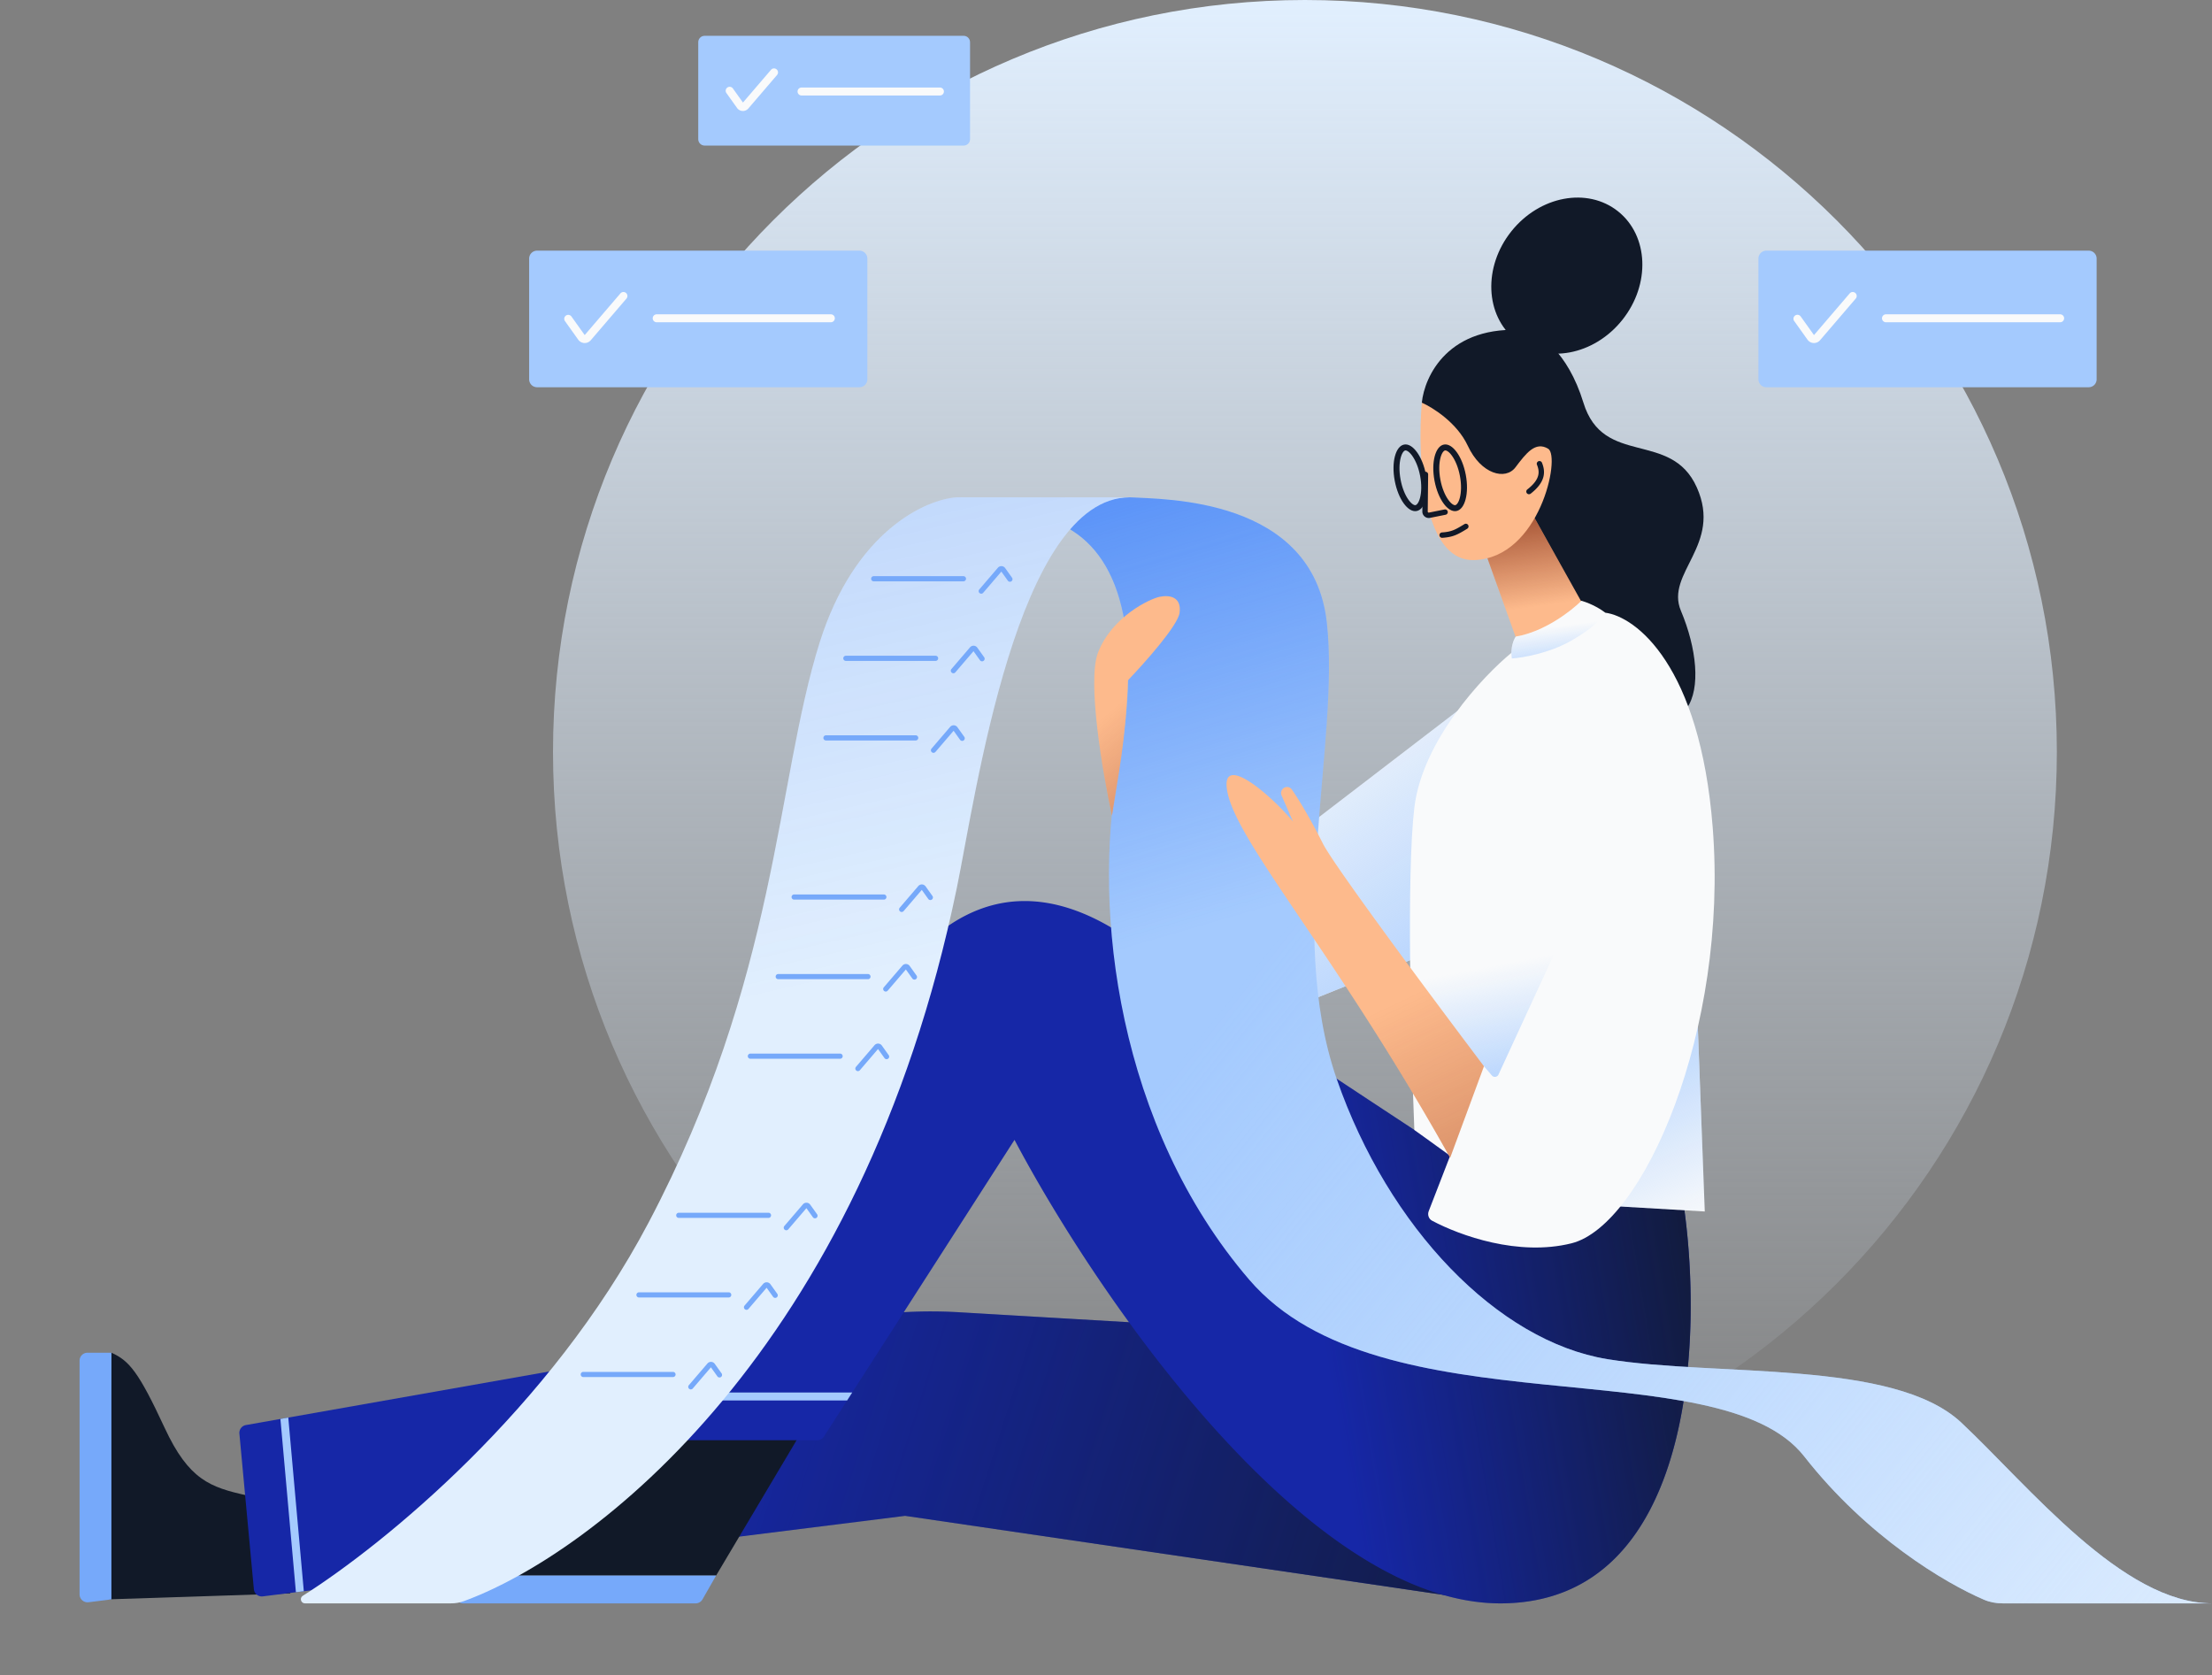 <svg width="556" height="421" fill="none" xmlns="http://www.w3.org/2000/svg"><rect width="100%" height="100%" fill="#808080" stroke="none"/><path d="M517.002 189c0 104.382-84.618 189-189 189s-189-84.618-189-189 84.618-189 189-189 189 84.618 189 189z" fill="url(#paint0_linear_1_7817)"/><path d="M26.883 402l46.105-1.509-10.878-24.613c-9.267-2.05-14.646-3.901-20.727-16.999C34.883 344.879 32.5 342 28 340l-1.118 62z" fill="#111928"/><path d="M28.002 340v62l-5.752.719a2 2 0 01-2.248-1.985V342a2 2 0 012-2h6z" fill="#76A9FA"/><path d="M213.137 331.449l-151.32 26.73a2.001 2.001 0 00-1.644 2.155l3.638 39.11a2 2 0 002.24 1.799L227.502 381l146.5 21.5-79-69.5-53.944-3.173a119.975 119.975 0 00-27.921 1.622z" fill="#1627A7"/><path d="M213.137 331.449l-151.32 26.73a2.001 2.001 0 00-1.644 2.155l3.638 39.11a2 2 0 002.24 1.799L227.502 381l146.5 21.5-79-69.5-53.944-3.173a119.975 119.975 0 00-27.921 1.622z" fill="url(#paint1_linear_1_7817)"/><path fill-rule="evenodd" clip-rule="evenodd" d="M76.366 399.95l-3.903-43.651-1.977.349 3.895 43.551 1.985-.249z" fill="#A4CAFE"/><path d="M319.002 215l51.5-39.5-9 63-41 16.5-1.5-40z" fill="#F9FAFB"/><path d="M319.002 215l51.5-39.5-9 63-41 16.5-1.5-40z" fill="url(#paint2_linear_1_7817)"/><path d="M357.385 101.209c.664-6.595 6.609-19.742 26.215-18.196 3.134.635 10.401 5.163 14.401 18.196 5 16.291 22 6.791 28.5 21.291s-8 21.5-4 31 5 19.5 1.5 24.5c-3.666-6.167-13.4-21.8-27-27l-17-19-21-26.5-1.616-4.291z" fill="#111928"/><path d="M407.792 80.394c-7.107 8.927-19.119 11.186-26.83 5.047-7.71-6.139-8.2-18.352-1.092-27.278 7.107-8.927 19.119-11.186 26.83-5.047 7.71 6.139 8.199 18.352 1.092 27.278z" fill="#111928"/><path d="M381.402 161.329l-8.165-22.791 10.079-12.627 14.132 25.243c-2.672 4.626-12.286 8.866-16.046 10.175z" fill="#FDBA8C"/><path d="M381.402 161.329l-8.165-22.791 10.079-12.627 14.132 25.243c-2.672 4.626-12.286 8.866-16.046 10.175z" fill="url(#paint3_linear_1_7817)"/><path d="M389.137 112.782c3.221 1.919-2.112 27.488-18.597 27.993-5.697.175-9.135-4.694-11.112-11.358-.147-.496-.523.186-.654-.328-.128-.502-.012-2.201-.126-2.718-1.827-8.315-1.824-18.425-1.264-25.162 2.728 1.199 8.856 5.042 11.547 10.819 3.364 7.221 9.485 8.739 11.985 5.437 2.692-3.556 4.999-6.603 8.221-4.683z" fill="#FDBA8C"/><path fill-rule="evenodd" clip-rule="evenodd" d="M358.303 118.572a.678.678 0 01.67.685l-.104 9.319a.262.262 0 00.313.26l3.915-.785a.677.677 0 11.266 1.328l-3.915.785a1.616 1.616 0 01-1.934-1.603l.104-9.319a.678.678 0 01.685-.67zm6.948 14.701c.804-.312 1.615-.783 2.843-1.537a.677.677 0 01.708 1.155c-1.217.747-2.126 1.282-3.061 1.645-.952.37-1.902.551-3.206.642a.677.677 0 01-.094-1.352c1.216-.084 2.023-.247 2.81-.553zm21.367-13.709c.258-.962.072-1.855-.291-2.751a.677.677 0 111.256-.509c.419 1.036.708 2.25.344 3.61-.362 1.353-1.341 2.736-3.213 4.187a.678.678 0 01-.83-1.071c1.734-1.343 2.475-2.497 2.734-3.466z" fill="#111928"/><path fill-rule="evenodd" clip-rule="evenodd" d="M366.943 125.1c.36-1.388.42-3.33.018-5.469-.402-2.14-1.164-3.927-2.004-5.089-.916-1.268-1.568-1.362-1.747-1.329-.179.034-.752.359-1.145 1.873-.36 1.387-.42 3.329-.018 5.469.402 2.139 1.164 3.927 2.004 5.089.916 1.267 1.567 1.362 1.747 1.328.179-.033.752-.358 1.145-1.872zm-.868 3.346c2.171-.408 3.228-4.479 2.36-9.092-.868-4.614-3.331-8.023-5.502-7.615-2.171.409-3.228 4.48-2.36 9.093.867 4.614 3.331 8.023 5.502 7.614zm-9.132-3.346c.36-1.388.42-3.33.018-5.469-.402-2.14-1.164-3.927-2.004-5.089-.916-1.268-1.568-1.362-1.747-1.329-.179.034-.752.359-1.145 1.873-.36 1.387-.42 3.329-.018 5.469.402 2.139 1.164 3.927 2.004 5.089.916 1.267 1.567 1.362 1.747 1.328.179-.033.752-.358 1.145-1.872zm-.868 3.346c2.171-.408 3.228-4.479 2.36-9.092-.868-4.614-3.331-8.023-5.502-7.615-2.171.409-3.228 4.48-2.36 9.093.867 4.614 3.331 8.023 5.502 7.614z" fill="#111928"/><path d="M180.002 396l22-37h-28.5c-6.409 7-16.024 21.7-30.191 24.5-14.166 2.8-23.442 9.5-26.309 12.5h63z" fill="#111928"/><path d="M117.002 396h63l-3.424 5.992a2 2 0 01-1.737 1.008h-58.393c-1.535 0-2.498-1.659-1.736-2.992l2.29-4.008z" fill="#76A9FA"/><path d="M377.502 403c48.8-.4 50.667-68 45.5-101.5l-51.5-7c-22.666-14.833-71.8-47.2-87-58-19-13.5-38-14.5-55 4-13.206 14.371-58.597 83.023-81.511 118.424-.861 1.33.099 3.076 1.683 3.076h55.736a2 2 0 001.683-.919l47.909-74.581c20.5 38.833 73.7 116.9 122.5 116.5z" fill="#1627A7"/><path d="M377.502 403c48.8-.4 50.667-68 45.5-101.5l-51.5-7c-22.666-14.833-71.8-47.2-87-58-19-13.5-38-14.5-55 4-13.206 14.371-58.597 83.023-81.511 118.424-.861 1.33.099 3.076 1.683 3.076h55.736a2 2 0 001.683-.919l47.909-74.581c20.5 38.833 73.7 116.9 122.5 116.5z" fill="url(#paint4_linear_1_7817)"/><path fill-rule="evenodd" clip-rule="evenodd" d="M214.211 350h-60.425l-1.302 2h60.443l1.284-2z" fill="#A4CAFE"/><path d="M428.504 304.5l-25.5-1.5 23.5-51.5 2 53z" fill="#F9FAFB"/><path d="M428.504 304.5l-25.5-1.5 23.5-51.5 2 53z" fill="url(#paint5_linear_1_7817)"/><path d="M395.003 312.5c-13.37 3.342-28.061-1.964-35.03-5.675-.862-.459-1.212-1.492-.86-2.402l5.39-13.923-9-6.5c-.833-21.167-2-64.2 0-81 2-16.8 17.166-33 24.5-39l23.5-10c7.666 1 23.8 13.2 27 54 4 51-17.5 100-35.5 104.5z" fill="#F9FAFB"/><path d="M374.99 270.317L373.004 268l-18.5-14 11-34.5 25.5 19.5-14.347 31.085a1 1 0 01-1.667.232z" fill="url(#paint6_linear_1_7817)"/><path d="M380.002 165.5c-.4-2.8.5-4.833 1-5.5 7.2-1.2 14-6.5 16.5-9 2.8.8 5.167 2.333 6 3-.5 1-2.9 3.8-8.5 7s-12.333 4.333-15 4.5z" fill="#F9FAFB"/><path d="M380.002 165.5c-.4-2.8.5-4.833 1-5.5 7.2-1.2 14-6.5 16.5-9 2.8.8 5.167 2.333 6 3-.5 1-2.9 3.8-8.5 7s-12.333 4.333-15 4.5z" fill="url(#paint7_linear_1_7817)"/><path d="M333.502 156.443c-3.5-31.443-40.833-30.944-49.5-31.443-9.6 0-15.333 4.658-17 6.987 14.5 6.988 20.5 26.952 14 61.889s0 89.339 33 127.77 118 16.97 139.5 44.42c15.841 20.226 35.443 31.844 45.212 36.022 1.505.644 3.125.912 4.761.912h52.527c-22.5 0-46-29.447-63-45.418-17-15.972-61.5-11.48-89-15.972-27.5-4.492-55-32.94-68-70.373-13-37.433.85-84.697-2.5-114.794z" fill="#A4CAFE"/><path d="M333.502 156.443c-3.5-31.443-40.833-30.944-49.5-31.443-9.6 0-15.333 4.658-17 6.987 14.5 6.988 20.5 26.952 14 61.889s0 89.339 33 127.77 118 16.97 139.5 44.42c15.841 20.226 35.443 31.844 45.212 36.022 1.505.644 3.125.912 4.761.912h52.527c-22.5 0-46-29.447-63-45.418-17-15.972-61.5-11.48-89-15.972-27.5-4.492-55-32.94-68-70.373-13-37.433.85-84.697-2.5-114.794z" fill="url(#paint8_linear_1_7817)"/><path d="M333.502 156.443c-3.5-31.443-40.833-30.944-49.5-31.443-9.6 0-15.333 4.658-17 6.987 14.5 6.988 20.5 26.952 14 61.889s0 89.339 33 127.77 118 16.97 139.5 44.42c15.841 20.226 35.443 31.844 45.212 36.022 1.505.644 3.125.912 4.761.912h52.527c-22.5 0-46-29.447-63-45.418-17-15.972-61.5-11.48-89-15.972-27.5-4.492-55-32.94-68-70.373-13-37.433.85-84.697-2.5-114.794z" fill="url(#paint9_linear_1_7817)"/><path d="M308.502 199c2.5 13 27.5 41 56 92l8.5-23c-12.333-16.334-37.7-50.4-40.5-56-2.51-5.019-5.742-10.681-7.826-13.602-.388-.544-1.099-.729-1.719-.48a1.517 1.517 0 00-.827 2.017l2.872 6.565c-5.667-6.834-18.465-17.721-16.5-7.5z" fill="#FDBA8C"/><path d="M308.502 199c2.5 13 27.5 41 56 92l8.5-23c-12.333-16.334-37.7-50.4-40.5-56-2.51-5.019-5.742-10.681-7.826-13.602-.388-.544-1.099-.729-1.719-.48a1.517 1.517 0 00-.827 2.017l2.872 6.565c-5.667-6.834-18.465-17.721-16.5-7.5z" fill="url(#paint10_linear_1_7817)"/><path d="M296.502 154c-.4 3.2-8.833 12.667-13 17-.5 15-2.5 24.167-4 34-2.333-10.667-6.3-33.8-3.5-41 3.5-9 13-13.5 15.5-14s5.5 0 5 4z" fill="#FDBA8C"/><path d="M296.502 154c-.4 3.2-8.833 12.667-13 17-.5 15-2.5 24.167-4 34-2.333-10.667-6.3-33.8-3.5-41 3.5-9 13-13.5 15.5-14s5.5 0 5 4z" fill="url(#paint11_linear_1_7817)"/><path d="M133.002 65a2 2 0 012-2h81.012a2 2 0 012 2v30.332a2 2 0 01-2 2h-81.012a2 2 0 01-2-2V65z" fill="#A4CAFE"/><path fill-rule="evenodd" clip-rule="evenodd" d="M157.358 73.635a1 1 0 01.108 1.41l-8.978 10.474a2 2 0 01-3.146-.139l-3.345-4.683a1 1 0 011.627-1.162l3.345 4.683 8.979-10.475a1 1 0 011.41-.108z" fill="#F9FAFB"/><path d="M164.064 80a1 1 0 011-1h43.776a1 1 0 110 2h-43.776a1 1 0 01-1-1z" fill="#F9FAFB"/><path d="M441.99 65a2 2 0 012-2h81.013a2 2 0 012 2v30.332a2 2 0 01-2 2H443.99a2 2 0 01-2-2V65z" fill="#A4CAFE"/><path fill-rule="evenodd" clip-rule="evenodd" d="M466.346 73.635a1 1 0 01.108 1.41l-8.978 10.474a2 2 0 01-3.146-.139l-3.345-4.683a1 1 0 111.628-1.162l3.345 4.683 8.978-10.475a1 1 0 011.41-.108z" fill="#F9FAFB"/><path d="M473.053 80a1 1 0 011-1h43.776a1 1 0 010 2h-43.776a1 1 0 01-1-1z" fill="#F9FAFB"/><path d="M175.508 10.607c0-.887.719-1.607 1.607-1.607h65.104c.887 0 1.607.72 1.607 1.607v24.376c0 .888-.72 1.607-1.607 1.607h-65.104c-.888 0-1.607-.72-1.607-1.607V10.607z" fill="#A4CAFE"/><path fill-rule="evenodd" clip-rule="evenodd" d="M195.209 17.438a1 1 0 01.108 1.41l-7.215 8.417a1.804 1.804 0 01-2.837-.125l-2.688-3.764a1 1 0 011.627-1.162l2.543 3.56 7.052-8.228a1 1 0 011.41-.108z" fill="#F9FAFB"/><path d="M200.471 23a1 1 0 011-1h34.786a1 1 0 110 2h-34.786a1 1 0 01-1-1z" fill="#F9FAFB"/><path d="M240.502 223.177c-24.017 116.36-91.668 167.525-123.984 179.291-1.021.372-2.07.532-3.157.532H76.653c-1.018 0-1.418-1.354-.559-1.898 20.551-13.027 62.22-46.972 86.908-93.774 32.5-61.611 32-110.699 43-145.762 8.8-28.051 26.667-36.065 34.5-36.566h43.5c-28.4 0-38.744 75.135-43.5 98.177z" fill="#E1EFFE"/><path d="M240.502 223.177c-24.017 116.36-91.668 167.525-123.984 179.291-1.021.372-2.07.532-3.157.532H76.653c-1.018 0-1.418-1.354-.559-1.898 20.551-13.027 62.22-46.972 86.908-93.774 32.5-61.611 32-110.699 43-145.762 8.8-28.051 26.667-36.065 34.5-36.566h43.5c-28.4 0-38.744 75.135-43.5 98.177z" fill="url(#paint12_linear_1_7817)" fill-opacity=".5"/><path fill-rule="evenodd" clip-rule="evenodd" d="M246.219 149.066a.647.647 0 01-.071-.912l4.671-5.449a1.167 1.167 0 011.836.081l1.74 2.436a.648.648 0 01-1.053.753l-1.646-2.304-4.565 5.325a.646.646 0 01-.912.07z" fill="#76A9FA"/><path d="M242.813 145.466c0 .357-.29.647-.648.647h-22.516a.648.648 0 110-1.294h22.516c.358 0 .648.29.648.647z" fill="#76A9FA"/><path fill-rule="evenodd" clip-rule="evenodd" d="M239.219 169.066a.647.647 0 01-.071-.912l4.671-5.449a1.167 1.167 0 011.836.081l1.74 2.436a.648.648 0 01-1.053.753l-1.646-2.304-4.565 5.325a.646.646 0 01-.912.07z" fill="#76A9FA"/><path d="M235.813 165.466c0 .357-.29.647-.648.647h-22.516a.648.648 0 110-1.294h22.516c.358 0 .648.29.648.647z" fill="#76A9FA"/><path fill-rule="evenodd" clip-rule="evenodd" d="M234.219 189.066a.647.647 0 01-.071-.912l4.671-5.449a1.167 1.167 0 011.836.081l1.74 2.436a.648.648 0 01-1.053.753l-1.646-2.304-4.565 5.325a.646.646 0 01-.912.07z" fill="#76A9FA"/><path d="M230.813 185.466c0 .357-.29.647-.648.647h-22.516a.648.648 0 110-1.294h22.516c.358 0 .648.29.648.647z" fill="#76A9FA"/><path fill-rule="evenodd" clip-rule="evenodd" d="M226.219 229.066a.647.647 0 01-.071-.912l4.671-5.449a1.167 1.167 0 011.836.081l1.74 2.436a.648.648 0 01-1.053.753l-1.646-2.304-4.565 5.325a.646.646 0 01-.912.07z" fill="#76A9FA"/><path d="M222.813 225.466c0 .357-.29.647-.648.647h-22.516a.648.648 0 110-1.294h22.516c.358 0 .648.29.648.647z" fill="#76A9FA"/><path fill-rule="evenodd" clip-rule="evenodd" d="M222.219 249.066a.647.647 0 01-.071-.912l4.671-5.449a1.167 1.167 0 011.836.081l1.74 2.436a.648.648 0 01-1.053.753l-1.646-2.304-4.565 5.325a.646.646 0 01-.912.07z" fill="#76A9FA"/><path d="M218.813 245.466c0 .357-.29.647-.648.647h-22.516a.648.648 0 110-1.294h22.516c.358 0 .648.29.648.647z" fill="#76A9FA"/><path fill-rule="evenodd" clip-rule="evenodd" d="M215.219 269.066a.647.647 0 01-.071-.912l4.671-5.449a1.167 1.167 0 011.836.081l1.74 2.436a.648.648 0 01-1.053.753l-1.646-2.304-4.565 5.325a.646.646 0 01-.912.07z" fill="#76A9FA"/><path d="M211.813 265.466c0 .357-.29.647-.648.647h-22.516a.648.648 0 110-1.294h22.516c.358 0 .648.29.648.647z" fill="#76A9FA"/><path fill-rule="evenodd" clip-rule="evenodd" d="M197.219 309.066a.647.647 0 01-.071-.912l4.671-5.449a1.167 1.167 0 011.836.081l1.74 2.436a.648.648 0 01-1.053.753l-1.646-2.304-4.565 5.325a.646.646 0 01-.912.07z" fill="#76A9FA"/><path d="M193.813 305.466c0 .357-.29.647-.648.647h-22.516a.648.648 0 110-1.294h22.516c.358 0 .648.29.648.647z" fill="#76A9FA"/><path fill-rule="evenodd" clip-rule="evenodd" d="M187.219 329.066a.647.647 0 01-.071-.912l4.671-5.449a1.167 1.167 0 011.836.081l1.74 2.436a.648.648 0 01-1.053.753l-1.646-2.304-4.565 5.325a.646.646 0 01-.912.07z" fill="#76A9FA"/><path d="M183.813 325.466c0 .357-.29.647-.648.647h-22.516a.648.648 0 110-1.294h22.516c.358 0 .648.29.648.647z" fill="#76A9FA"/><path fill-rule="evenodd" clip-rule="evenodd" d="M173.219 349.066a.647.647 0 01-.071-.912l4.671-5.449a1.167 1.167 0 011.836.081l1.74 2.436a.648.648 0 01-1.053.753l-1.646-2.304-4.565 5.325a.646.646 0 01-.912.07z" fill="#76A9FA"/><path d="M169.813 345.466c0 .357-.29.647-.648.647h-22.516a.648.648 0 110-1.294h22.516c.358 0 .648.29.648.647z" fill="#76A9FA"/><defs><linearGradient id="paint0_linear_1_7817" x1="328.002" y1="0" x2="328.002" y2="378" gradientUnits="userSpaceOnUse"><stop stop-color="#E1EFFE"/><stop offset="1" stop-color="#E1EFFE" stop-opacity="0"/></linearGradient><linearGradient id="paint1_linear_1_7817" x1="598.002" y1="-82.5" x2="333.421" y2="-166.998" gradientUnits="userSpaceOnUse"><stop stop-color="#111928"/><stop offset="1" stop-color="#111928" stop-opacity="0"/></linearGradient><linearGradient id="paint2_linear_1_7817" x1="385.002" y1="255" x2="330.617" y2="169.856" gradientUnits="userSpaceOnUse"><stop stop-color="#A4CAFE"/><stop offset="1" stop-color="#A4CAFE" stop-opacity="0"/></linearGradient><linearGradient id="paint3_linear_1_7817" x1="384.786" y1="118.92" x2="389.361" y2="152.011" gradientUnits="userSpaceOnUse"><stop stop-color="#7F270F"/><stop offset="1" stop-color="#7F270F" stop-opacity="0"/></linearGradient><linearGradient id="paint4_linear_1_7817" x1="393.002" y1="1.5" x2="279.818" y2="20.445" gradientUnits="userSpaceOnUse"><stop stop-color="#111928"/><stop offset="1" stop-color="#111928" stop-opacity="0"/></linearGradient><linearGradient id="paint5_linear_1_7817" x1="421.504" y1="239" x2="448.606" y2="298.071" gradientUnits="userSpaceOnUse"><stop stop-color="#A4CAFE"/><stop offset="1" stop-color="#A4CAFE" stop-opacity="0"/></linearGradient><linearGradient id="paint6_linear_1_7817" x1="376.504" y1="281.5" x2="369.292" y2="243.828" gradientUnits="userSpaceOnUse"><stop stop-color="#A4CAFE"/><stop offset="1" stop-color="#A4CAFE" stop-opacity="0"/></linearGradient><linearGradient id="paint7_linear_1_7817" x1="397.851" y1="170.172" x2="396.124" y2="156.768" gradientUnits="userSpaceOnUse"><stop stop-color="#A4CAFE"/><stop offset="1" stop-color="#A4CAFE" stop-opacity="0"/></linearGradient><linearGradient id="paint8_linear_1_7817" x1="556.002" y1="458.5" x2="303.502" y2="257.5" gradientUnits="userSpaceOnUse"><stop stop-color="#E1EFFE"/><stop offset="1" stop-color="#E1EFFE" stop-opacity="0"/></linearGradient><linearGradient id="paint9_linear_1_7817" x1="329.502" y1="10" x2="387.502" y2="208" gradientUnits="userSpaceOnUse"><stop stop-color="#1C64F2"/><stop offset="1" stop-color="#1C64F2" stop-opacity="0"/></linearGradient><linearGradient id="paint10_linear_1_7817" x1="458.002" y1="383" x2="387.502" y2="234.5" gradientUnits="userSpaceOnUse"><stop stop-color="#7F270F"/><stop offset="1" stop-color="#7F270F" stop-opacity="0"/></linearGradient><linearGradient id="paint11_linear_1_7817" x1="324.826" y1="257.763" x2="266.643" y2="189.301" gradientUnits="userSpaceOnUse"><stop stop-color="#7F270F"/><stop offset="1" stop-color="#7F270F" stop-opacity="0"/></linearGradient><linearGradient id="paint12_linear_1_7817" x1="143.503" y1="-117.5" x2="225.757" y2="243.308" gradientUnits="userSpaceOnUse"><stop stop-color="#1C64F2"/><stop offset="1" stop-color="#1C64F2" stop-opacity="0"/></linearGradient></defs></svg>